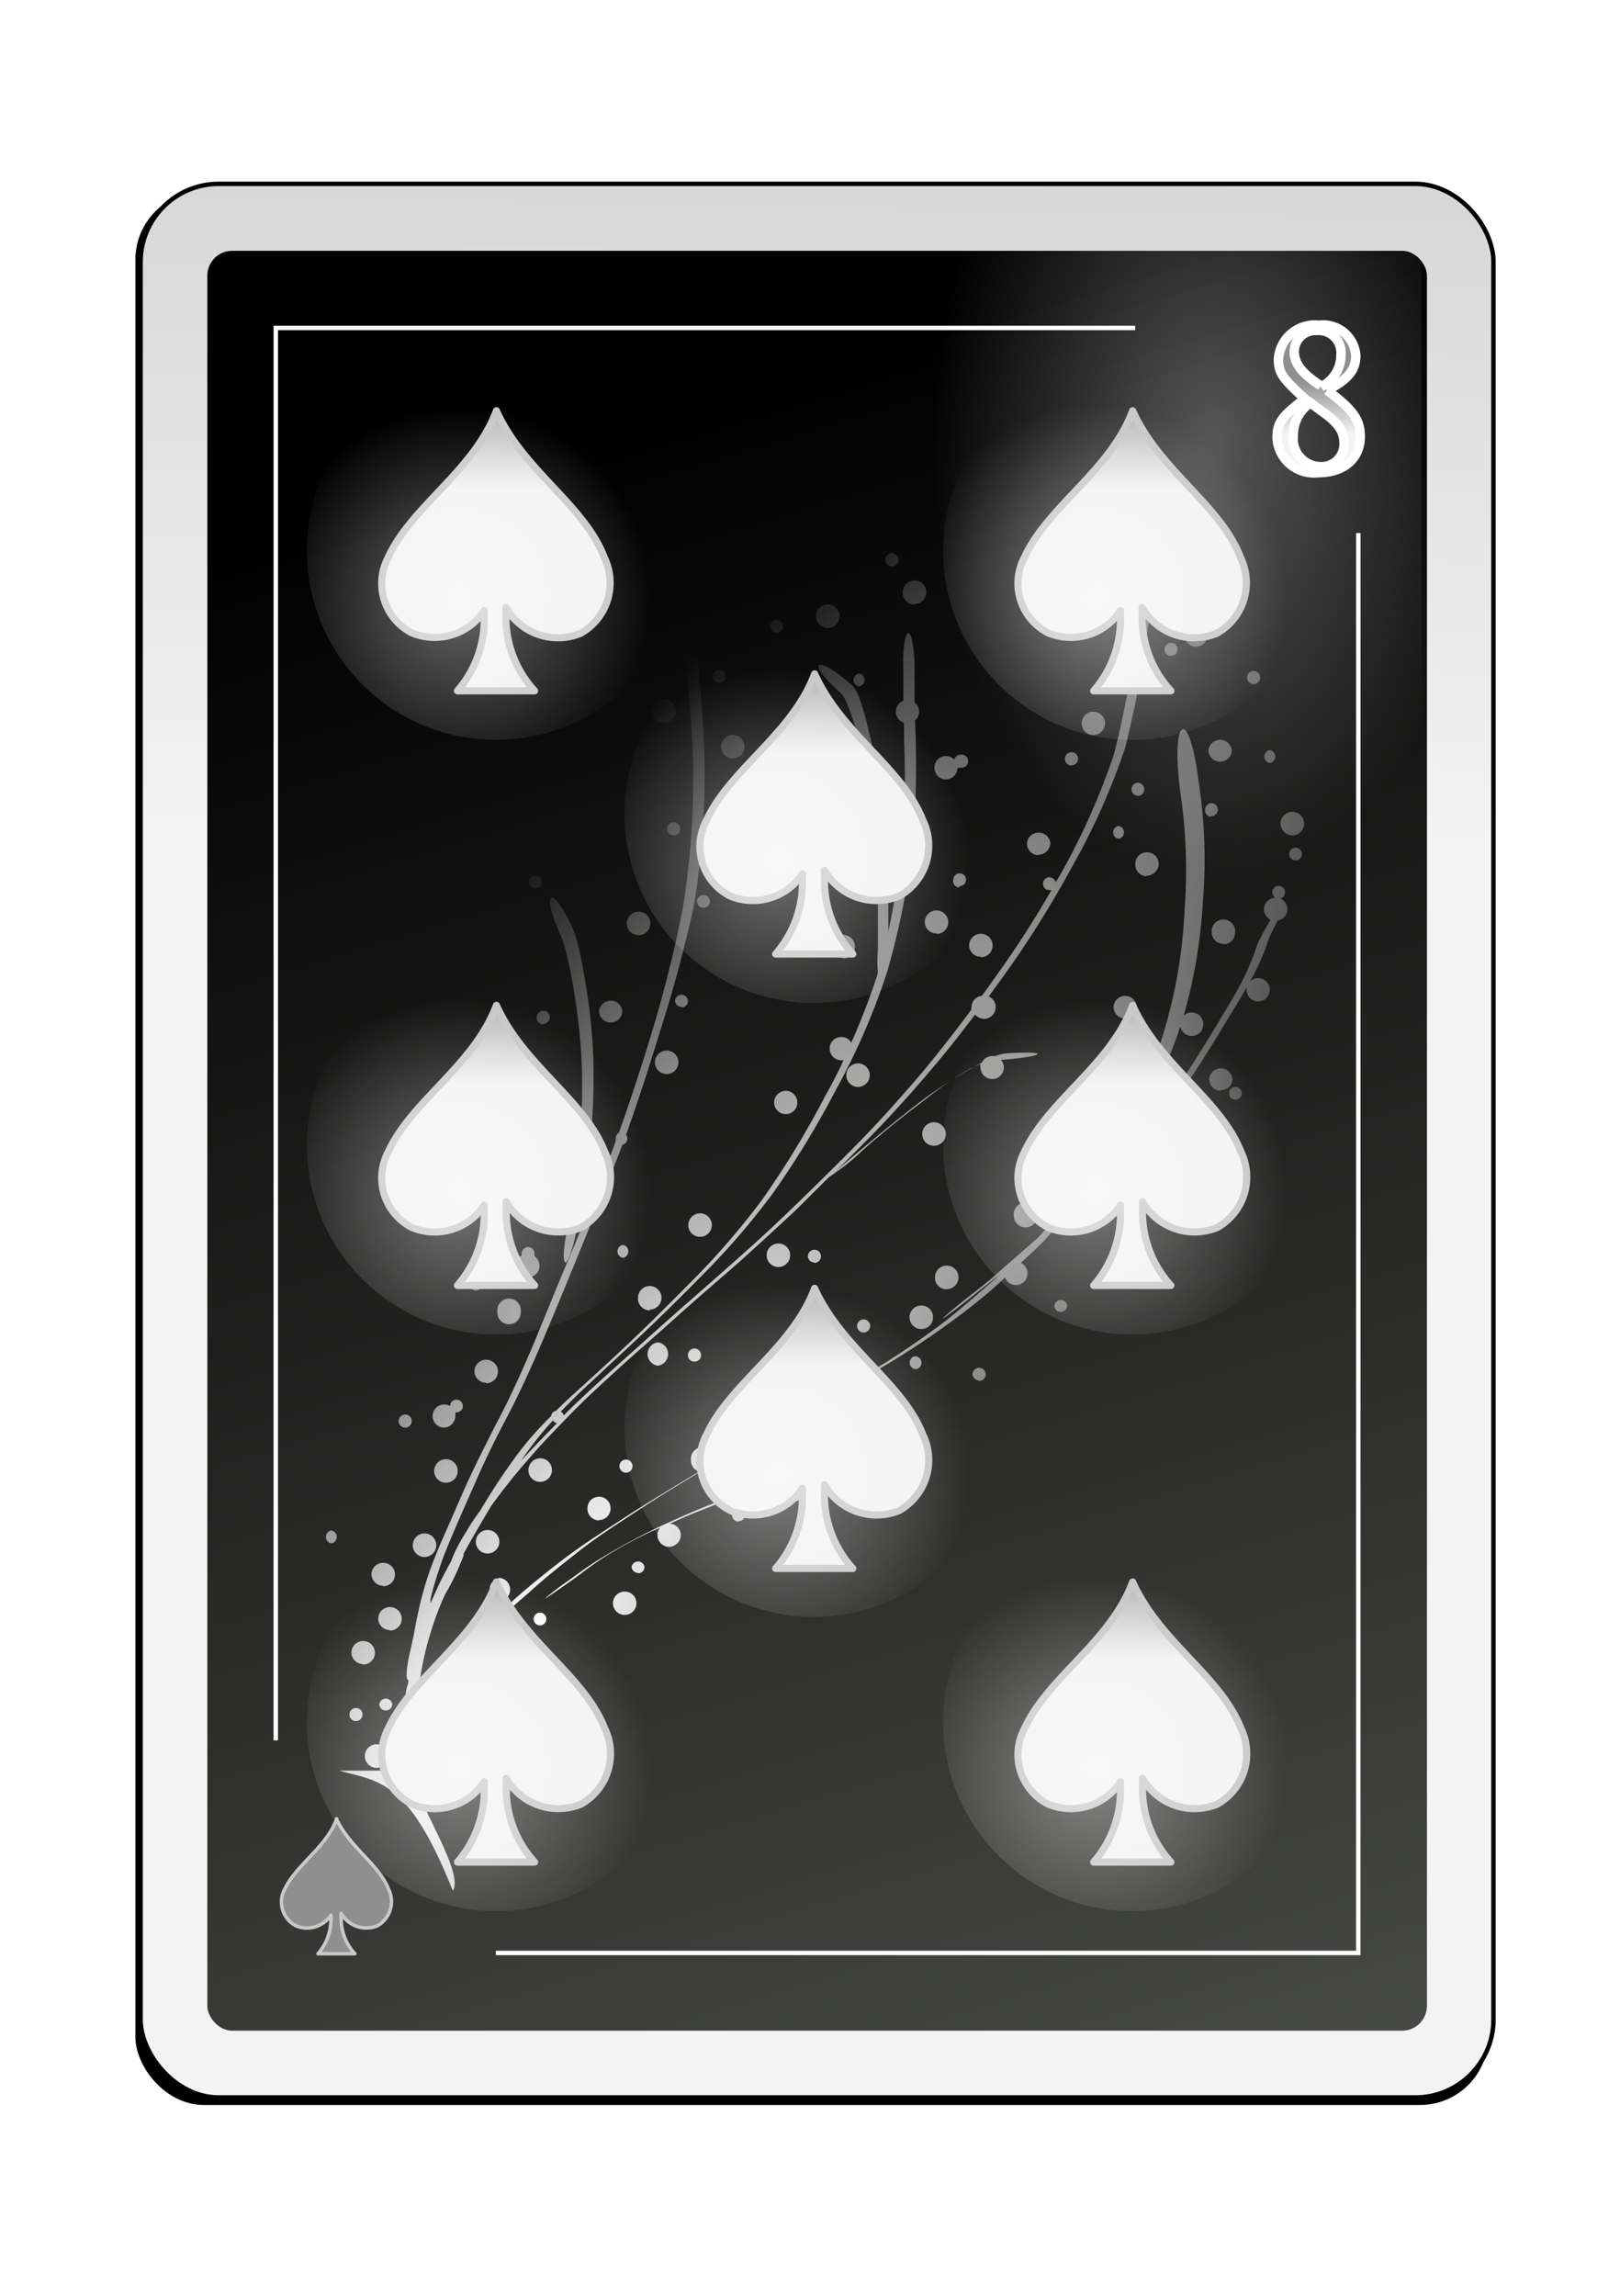 <svg id="svg2" xmlns="http://www.w3.org/2000/svg" xmlns:xlink="http://www.w3.org/1999/xlink" viewBox="0 0 84 119">
  <defs>
    <style>
      .cls-1 {
        filter: url(#filter63625-0);
      }

      .cls-2 {
        stroke: #000;
        fill: url(#linear-gradient);
      }

      .cls-2, .cls-6 {
        stroke-miterlimit: 10;
        stroke-width: 0.23px;
      }

      .cls-3 {
        fill: url(#linear-gradient-2);
      }

      .cls-4 {
        opacity: 0.31;
        fill: url(#radial-gradient);
      }

      .cls-11, .cls-13, .cls-15, .cls-17, .cls-19, .cls-21, .cls-23, .cls-25, .cls-4, .cls-5 {
        isolation: isolate;
      }

      .cls-5 {
        opacity: 0.32;
        fill: url(#radial-gradient-2);
      }

      .cls-6 {
        fill: none;
      }

      .cls-6, .cls-8 {
        stroke: #fff;
      }

      .cls-10, .cls-12, .cls-14, .cls-16, .cls-18, .cls-20, .cls-22, .cls-24, .cls-7 {
        stroke: #c8c8c8;
        stroke-linejoin: round;
      }

      .cls-7 {
        stroke-width: 0.18px;
        fill: url(#linear-gradient-3);
      }

      .cls-8 {
        stroke-width: 0.49px;
        fill: url(#linear-gradient-4);
      }

      .cls-9 {
        fill: url(#radial-gradient-3);
      }

      .cls-10, .cls-12, .cls-14, .cls-16, .cls-18, .cls-20, .cls-22, .cls-24 {
        stroke-width: 0.37px;
      }

      .cls-10 {
        fill: url(#linear-gradient-5);
      }

      .cls-11, .cls-13, .cls-15, .cls-17, .cls-19, .cls-21, .cls-23, .cls-25 {
        opacity: 0.4;
      }

      .cls-11 {
        fill: url(#radial-gradient-4);
      }

      .cls-12 {
        fill: url(#linear-gradient-6);
      }

      .cls-13 {
        fill: url(#radial-gradient-5);
      }

      .cls-14 {
        fill: url(#linear-gradient-7);
      }

      .cls-15 {
        fill: url(#radial-gradient-6);
      }

      .cls-16 {
        fill: url(#linear-gradient-8);
      }

      .cls-17 {
        fill: url(#radial-gradient-7);
      }

      .cls-18 {
        fill: url(#linear-gradient-9);
      }

      .cls-19 {
        fill: url(#radial-gradient-8);
      }

      .cls-20 {
        fill: url(#linear-gradient-10);
      }

      .cls-21 {
        fill: url(#radial-gradient-9);
      }

      .cls-22 {
        fill: url(#linear-gradient-11);
      }

      .cls-23 {
        fill: url(#radial-gradient-10);
      }

      .cls-24 {
        fill: url(#linear-gradient-12);
      }

      .cls-25 {
        fill: url(#radial-gradient-11);
      }
    </style>
    <filter id="filter63625-0" name="filter63625-0">
      <feGaussianBlur result="feGaussianBlur63627-4" stdDeviation="3.76"/>
    </filter>
    <linearGradient id="linear-gradient" x1="-1255.44" y1="-2177.62" x2="-1245.96" y2="-1663.11" gradientTransform="matrix(0.23, 0, 0, -0.23, 326.79, -457.72)" gradientUnits="userSpaceOnUse">
      <stop offset="0" stop-color="#f3f3f3"/>
      <stop offset="1" stop-color="#8f8f8f"/>
    </linearGradient>
    <linearGradient id="linear-gradient-2" x1="-1708.42" y1="-1952.25" x2="-1576.14" y2="-2389.96" gradientTransform="matrix(0.24, 0, 0, -0.24, 436.97, -444.96)" gradientUnits="userSpaceOnUse">
      <stop offset="0"/>
      <stop offset="1" stop-color="#555753"/>
    </linearGradient>
    <radialGradient id="radial-gradient" cx="1071.63" cy="6287.14" r="58.68" gradientTransform="matrix(-0.23, 0, 0, 0.21, 258.56, -1200.58)" gradientUnits="userSpaceOnUse">
      <stop offset="0" stop-color="#fff"/>
      <stop offset="1" stop-color="#fff" stop-opacity="0"/>
    </radialGradient>
    <radialGradient id="radial-gradient-2" cx="-1289.23" cy="-1175.44" r="63.15" gradientTransform="matrix(0.23, 0, 0, -0.36, 359.36, -400.3)" xlink:href="#radial-gradient"/>
    <linearGradient id="linear-gradient-3" x1="-5502.71" y1="-12381.41" x2="-5502.71" y2="-12326.89" gradientTransform="matrix(0.06, 0, 0, -0.06, 355.32, -623.71)" xlink:href="#linear-gradient"/>
    <linearGradient id="linear-gradient-4" x1="-227.66" y1="894.68" x2="-227.66" y2="897.44" gradientTransform="matrix(1, 0, 0, -1, 296.03, 917.13)" xlink:href="#linear-gradient"/>
    <radialGradient id="radial-gradient-3" cx="148.82" cy="1357.65" r="25.37" gradientTransform="matrix(0.83, 0.56, 2.15, -3.16, -3016.31, 4293.85)" xlink:href="#radial-gradient"/>
    <linearGradient id="linear-gradient-5" x1="-2899.08" y1="-5411.91" x2="-2899.08" y2="-5357.36" gradientTransform="matrix(0.13, 0, 0, -0.12, 412.15, -610.43)" xlink:href="#linear-gradient"/>
    <radialGradient id="radial-gradient-4" cx="-625.5" cy="-786.69" r="26.74" gradientTransform="matrix(0.37, 0, 0, -0.37, 271.78, -246.53)" xlink:href="#radial-gradient"/>
    <linearGradient id="linear-gradient-6" x1="-2899.08" y1="-5411.91" x2="-2899.08" y2="-5357.36" gradientTransform="matrix(0.13, 0, 0, -0.12, 428.64, -624.07)" xlink:href="#linear-gradient"/>
    <radialGradient id="radial-gradient-5" cx="-625.5" cy="-786.69" r="26.74" gradientTransform="matrix(0.37, 0, 0, -0.37, 288.27, -260.17)" xlink:href="#radial-gradient"/>
    <linearGradient id="linear-gradient-7" x1="-2899.08" y1="-5411.91" x2="-2899.08" y2="-5357.36" gradientTransform="matrix(0.13, 0, 0, -0.12, 395.65, -563.36)" xlink:href="#linear-gradient"/>
    <radialGradient id="radial-gradient-6" cx="-625.5" cy="-786.69" r="26.74" gradientTransform="matrix(0.37, 0, 0, -0.37, 255.28, -199.46)" xlink:href="#radial-gradient"/>
    <linearGradient id="linear-gradient-8" x1="-2899.08" y1="-5411.91" x2="-2899.08" y2="-5357.36" gradientTransform="matrix(0.13, 0, 0, -0.12, 428.64, -563.36)" xlink:href="#linear-gradient"/>
    <radialGradient id="radial-gradient-7" cx="-625.5" cy="-786.69" r="26.74" gradientTransform="matrix(0.37, 0, 0, -0.37, 288.27, -199.46)" xlink:href="#radial-gradient"/>
    <linearGradient id="linear-gradient-9" x1="-2899.08" y1="-5411.91" x2="-2899.08" y2="-5357.36" gradientTransform="matrix(0.13, 0, 0, -0.12, 428.64, -593.25)" xlink:href="#linear-gradient"/>
    <radialGradient id="radial-gradient-8" cx="-625.5" cy="-786.69" r="26.74" gradientTransform="matrix(0.37, 0, 0, -0.37, 288.27, -229.35)" xlink:href="#radial-gradient"/>
    <linearGradient id="linear-gradient-10" x1="-2899.08" y1="-5411.91" x2="-2899.08" y2="-5357.36" gradientTransform="matrix(0.13, 0, 0, -0.12, 412.15, -578.58)" xlink:href="#linear-gradient"/>
    <radialGradient id="radial-gradient-9" cx="-625.5" cy="-786.69" r="26.74" gradientTransform="matrix(0.37, 0, 0, -0.37, 271.78, -214.68)" xlink:href="#radial-gradient"/>
    <linearGradient id="linear-gradient-11" x1="-2899.08" y1="-5411.91" x2="-2899.08" y2="-5357.36" gradientTransform="matrix(0.13, 0, 0, -0.12, 395.65, -593.25)" xlink:href="#linear-gradient"/>
    <radialGradient id="radial-gradient-10" cx="-625.5" cy="-786.69" r="26.74" gradientTransform="matrix(0.37, 0, 0, -0.37, 255.28, -229.35)" xlink:href="#radial-gradient"/>
    <linearGradient id="linear-gradient-12" x1="-2899.08" y1="-5411.91" x2="-2899.08" y2="-5357.36" gradientTransform="matrix(0.13, 0, 0, -0.12, 395.65, -624.07)" xlink:href="#linear-gradient"/>
    <radialGradient id="radial-gradient-11" cx="-625.5" cy="-786.69" r="26.74" gradientTransform="matrix(0.37, 0, 0, -0.37, 255.28, -260.17)" xlink:href="#radial-gradient"/>
  </defs>
  <title>Eight of Spades</title>
  <g id="_8_spade" data-name="8_spade">
    <g id="use70789">
      <g id="g65584">
        <g class="cls-1">
          <rect x="7.02" y="9.92" width="70.15" height="99.19" rx="3.54" ry="3.54"/>
        </g>
        <rect id="rect65588" class="cls-2" x="7.29" y="9.53" width="70.15" height="99.19" rx="4.05" ry="4.05"/>
        <rect id="rect3662" class="cls-3" x="10.75" y="13" width="63.24" height="92.26" rx="1.29" ry="1.29"/>
        <rect id="rect65592" class="cls-4" x="10.99" y="81.02" width="26.55" height="24.28"/>
        <path id="rect65594" class="cls-5" d="M46.2,13H72.7a1,1,0,0,1,1,1v43.2a1,1,0,0,1-1,1H46.2a1,1,0,0,1-1-1V14A1,1,0,0,1,46.2,13Z"/>
        <path id="path65596" class="cls-6" d="M25.71,101.23H70.43V27.63M58.86,17H14.3V90.21"/>
      </g>
    </g>
    <g id="use74198">
      <path id="path74108" class="cls-7" d="M17.46,94.28c-.55,1.49-2.1,2.37-2.7,3.65a1.39,1.39,0,0,0,.6,1.9,1.49,1.49,0,0,0,1.8-.56,1.27,1.27,0,0,1,0,.2,2.71,2.71,0,0,1-.67,1.8h1.91a2.66,2.66,0,0,1-.71-1.84,2,2,0,0,1,0-.25,1.51,1.51,0,0,0,1.86.65,1.44,1.44,0,0,0,.6-1.9c-.51-1.3-2-2.15-2.71-3.65Z"/>
    </g>
    <g id="use3963">
      <path id="text3948" class="cls-8" d="M68.81,20.24c1.1-.59,1.49-1.06,1.49-1.81a1.7,1.7,0,0,0-1.91-1.57,1.89,1.89,0,0,0-2.1,1.75c0,.72.21,1,1.37,2.06-1.2.91-1.44,1.25-1.44,2a1.91,1.91,0,0,0,2.13,1.83c1.33,0,2.18-.73,2.18-1.88,0-.85-.37-1.39-1.72-2.39m-.2,1.14c.81.58,1.08,1,1.08,1.6a1.17,1.17,0,0,1-1.22,1.22,1.44,1.44,0,0,1-1.41-1.61,2,2,0,0,1,.89-1.7l.66.49M68.49,20c-1-.65-1.38-1.16-1.38-1.78a1.1,1.1,0,0,1,1.19-1.09,1.15,1.15,0,0,1,1.23,1.25A1.81,1.81,0,0,1,68.59,20l-.1.07"/>
    </g>
    <path id="path4120" class="cls-9" d="M23.49,98c.53-.91-1.57-4.1-1.84-5.31a2.68,2.68,0,0,1,0-.3,4.57,4.57,0,0,1-.05-.52,5.54,5.54,0,0,1,.13-.91.34.34,0,0,0,.31-.33.33.33,0,0,0-.15-.28c.07-.22.15-.45.22-.68a9.11,9.11,0,0,1,.6-1.44,17.75,17.75,0,0,1,1.09-1.76c.12-.18.24-.36.37-.53h.11a.6.6,0,0,0,.61-.6.71.71,0,0,0-.06-.25l.45-.53a25.9,25.9,0,0,1,2.14-2c.8-.74,1.66-1.42,2.53-2.1,1-.8,2.12-1.5,3.21-2.22s2.08-1.31,3.13-1.94h.15a.6.6,0,0,0,.6-.6.61.61,0,1,0-1.21,0,.59.59,0,0,0,.44.58l-.3.17c-1.28.77-2.56,1.54-3.81,2.36-1.09.71-2.19,1.42-3.22,2.22-.87.68-1.73,1.37-2.53,2.11-.63.56-1.25,1.12-1.83,1.72a.62.62,0,0,0-.3-.09.61.61,0,0,0-.61.61.56.56,0,0,0,.12.36,15.06,15.06,0,0,0-1,1.36,19.84,19.84,0,0,0-1.09,1.76l-.14.3c0-.61.11-1.21.18-1.82a15.47,15.47,0,0,1,.53-2.52,15.27,15.27,0,0,1,.82-2.2A11.32,11.32,0,0,0,23.89,81c.06-.12.1-.25.15-.37l0-.1c.43-.78.88-1.55,1.34-2.32,0,0,.06-.1.08-.14.17-.24.35-.47.52-.7.49-.64,1-1.26,1.54-1.87.67-.78,1.4-1.52,2.12-2.26s1.68-1.62,2.54-2.4,1.87-1.65,2.8-2.49,2-1.76,3-2.63,2.21-2,3.29-3L43,61a11.41,11.41,0,0,0,1.68-1.33c1.11-1,2.23-1.87,3.39-2.75a16.52,16.52,0,0,1,2.27-1.55l.5-.22a.53.53,0,0,0,0,.18.61.61,0,0,0,.61.6.6.6,0,0,0,.6-.6.59.59,0,0,0-.15-.39c2.24-.17,2.7-.49.28-.34a2.16,2.16,0,0,0-.57.14l-.16,0a.6.6,0,0,0-.54.34,22.28,22.28,0,0,0-3.41,2.2c-1.15.88-2.26,1.81-3.37,2.75-.45.38-.76.66-.93.82.58-.57,1.15-1.14,1.72-1.72,1.25-1.26,2.43-2.58,3.57-3.93.72-.85,1.4-1.73,2.07-2.61a.62.62,0,0,0,.47.22.61.61,0,0,0,.6-.61.6.6,0,0,0-.36-.55l.89-1.23A53.23,53.23,0,0,0,55.55,45a35.49,35.49,0,0,0,2.79-6.23,54.45,54.45,0,0,0,1.12-5.8c.38-2.33-.21-2-.58.34a51.89,51.89,0,0,1-1.12,5.79A35.92,35.92,0,0,1,55,45.3c-.09.15-.18.29-.26.44a.35.35,0,0,0-.33-.27.34.34,0,0,0-.33.34.33.33,0,0,0,.33.33.2.2,0,0,0,.11,0,52.11,52.11,0,0,1-3,4.63c-.2.29-.4.57-.61.85a.6.6,0,0,0-.54.59.49.49,0,0,0,0,.12c-.81,1.09-1.65,2.17-2.52,3.22-1.15,1.35-2.33,2.67-3.58,3.93S41.9,61.84,40.69,63s-2.17,2-3.3,3-2,1.75-3,2.64L31.6,71.14c-.8.73-1.61,1.46-2.37,2.23a.31.31,0,0,0-.15-.2c.29-.31.6-.61.9-.91,1-.94,2-1.86,3-2.8,1.19-1.11,2.34-2.25,3.48-3.41a38,38,0,0,0,3.61-4.19,46.6,46.6,0,0,0,3.29-5.4,34.93,34.93,0,0,0,2.65-6.12,41.42,41.42,0,0,0,1.37-7,57.54,57.54,0,0,0,.07-6,.59.59,0,0,0,.21-.45.61.61,0,0,0-.24-.48c0-.25,0-.5,0-.74,0-.42,0-.84,0-1.25-.09-2.35-.66-2-.58.33,0,.42,0,.83,0,1.25,0,.11,0,.22,0,.32a.61.61,0,0,0-.39.57.6.6,0,0,0,.42.57c0,1,.06,2.07.05,3.11a.59.59,0,0,0-.23,0,.6.6,0,0,0-.61.6.62.62,0,0,0,.61.61.46.46,0,0,0,.21,0c0,.67,0,1.34-.1,2-.18,1.51-.42,3-.74,4.51,0-.71,0-1.42,0-2.13a49.82,49.82,0,0,0-.38-5,27.62,27.62,0,0,0-.67-3.4A12.17,12.17,0,0,0,44.49,36a2,2,0,0,0-.27-.44c-1.9-1.71-2.54-1.32-.62.37a1.57,1.57,0,0,1,.27.43A12,12,0,0,1,44.44,38a26.11,26.11,0,0,1,.69,3.39,47.29,47.29,0,0,1,.39,5c0,.94,0,1.88,0,2.82a6.86,6.86,0,0,0,0,1.21,2.17,2.17,0,0,1-.07.24c-.38,1.15-.82,2.28-1.31,3.39a.58.58,0,0,0-.52-.3.6.6,0,0,0-.6.6.61.61,0,0,0,.6.61l.12,0c-.29.62-.6,1.23-.94,1.83a47.28,47.28,0,0,1-3.29,5.41,40.14,40.14,0,0,1-3.62,4.19c-1.15,1.16-2.3,2.31-3.48,3.42-1,.94-2,1.85-3.05,2.8l-.52.51a.34.34,0,0,0-.27.29,16.78,16.78,0,0,0-1.76,2,34.35,34.35,0,0,0-1.91,2.89c-.22.3-.43.6-.62.92s-.41.65-.58,1a5.64,5.64,0,0,0-.31.71v0c-.17.3-.33.61-.49.92s-.39.84-.58,1.26a1.55,1.55,0,0,0,0-.21c.13-.59.32-1.16.51-1.74s.52-1.35.8-2c.35-.82.71-1.62,1.07-2.44.48-1.09,1-2.16,1.57-3.23.69-1.31,1.29-2.65,1.87-4,.7-1.65,1.38-3.31,2.07-5s1.41-3.42,2.06-5.15a.34.34,0,0,0,.26-.33.32.32,0,0,0-.07-.19c.66-1.82,1.24-3.66,1.81-5.51A66.84,66.84,0,0,0,36,46.83a41.74,41.74,0,0,0,.52-7.74c-.08-2.64-.39-5.26-.71-7.87-.2-1.57-.43-3.14-.68-4.71a5.34,5.34,0,0,0-.35-1.39.58.58,0,0,0,.19,0,.61.61,0,1,0,0-1.21.61.61,0,0,0-.44,1,3.86,3.86,0,0,0,0,1.88c.11.7.22,1.39.32,2.09a.32.32,0,0,0-.23-.09.34.34,0,1,0,.3.49c.1.74.21,1.48.3,2.22,0,.19,0,.38.07.57a.53.53,0,0,0-.28-.07.61.61,0,0,0,0,1.21.57.57,0,0,0,.39-.15c.25,2.09.47,4.2.53,6.31a41.75,41.75,0,0,1-.53,7.74,67,67,0,0,1-1.64,6.53c-.52,1.7-1.07,3.4-1.67,5.07a.34.34,0,0,0-.16.29.51.51,0,0,0,0,.13l-.12.34c-.68,1.8-1.39,3.59-2.14,5.35s-1.37,3.32-2.07,5c-.58,1.36-1.19,2.71-1.88,4-.54,1.07-1.09,2.14-1.58,3.23-.36.81-.71,1.63-1.07,2.44s-.57,1.33-.81,2a18.09,18.09,0,0,0-.5,1.74c-.11.5-.22,1-.3,1.5-.05.21-.09.43-.14.65-.26,1.06-.28,1.6-.18,1.68s-.05.36-.07.54a17,17,0,0,0-.21,2.14v1a6.21,6.21,0,0,0-.2.74l-.06.3h-3c2,.57,3.56.41,5.86,6.18Zm.59-4.68a.33.33,0,0,0,0-.66.33.33,0,0,0,0,.66Zm-4.63-1.69a.61.61,0,1,0,0-1.21.61.61,0,0,0,0,1.21Zm3.26-.72a.61.61,0,0,0,.61-.61.61.61,0,0,0-1.21,0A.61.61,0,0,0,22.71,90.91Zm-4.26-1.7a.34.34,0,1,0-.33-.33A.33.33,0,0,0,18.45,89.21ZM20,88.66a.33.33,0,0,0,.34-.33.34.34,0,0,0-.67,0A.33.33,0,0,0,20,88.66Zm5.72-.72a.61.61,0,0,0,0-1.21.61.61,0,0,0,0,1.21Zm1.42-1a.33.33,0,0,0,.33-.33.33.33,0,0,0-.33-.33.32.32,0,0,0-.33.33A.33.33,0,0,0,27.1,86.91Zm-8.32-.66a.61.61,0,1,0-.6-.6A.6.6,0,0,0,18.78,86.25Zm1.4-1.76a.61.61,0,1,0-.61-.61A.6.6,0,0,0,20.18,84.49ZM28,84.25a.33.33,0,1,0-.33-.33A.33.33,0,0,0,28,84.25Zm4.38-.54A.61.61,0,0,0,33,83.1a.6.6,0,0,0-.61-.6.61.61,0,0,0-.61.6A.62.62,0,0,0,32.39,83.71ZM25.92,83a.61.61,0,0,0,0-1.21.61.61,0,0,0,0,1.21Zm2.37-.15s.71-.46,1.83-1.28a16.25,16.25,0,0,1,1.44-1,21.66,21.66,0,0,1,2.2-1.18l.47-.2a.56.56,0,0,0-.14.38.61.61,0,0,0,.6.61.62.62,0,0,0,.61-.61.59.59,0,0,0-.57-.59c.52-.24,1.05-.47,1.59-.68l1.82-.72.78-.29c2.39-.91,3-1.27.62-.36l-.78.3c-.61.23-1.21.48-1.82.72-.87.33-1.72.72-2.57,1.1A34.24,34.24,0,0,0,31,80.87c-.5.31-1,.68-1.44,1A14.59,14.59,0,0,0,28.29,82.83Zm-8.42-.63a.61.61,0,0,0,.61-.61.6.6,0,0,0-.61-.6.6.6,0,0,0-.61.6A.62.62,0,0,0,19.87,82.2Zm13.22-.67a.33.33,0,0,0,.33-.33.34.34,0,0,0-.67,0A.34.34,0,0,0,33.09,81.53Zm-11-.85a.61.61,0,0,0,0-1.21.61.61,0,1,0,0,1.21Zm3.27-.18a.61.61,0,0,0,0-1.21.61.61,0,1,0,0,1.21ZM17.18,80a.34.34,0,0,0,0-.67.34.34,0,0,0,0,.67Zm21.11-1.15a.34.34,0,1,0-.33-.34A.34.34,0,0,0,38.29,78.87Zm-7.23-.06a.6.6,0,0,0,.6-.61.6.6,0,0,0-.6-.6.6.6,0,0,0-.6.6A.61.61,0,0,0,31.06,78.81Zm10.68-.55a.33.33,0,0,0,.33-.33.33.33,0,0,0-.33-.33h0a.6.6,0,0,0-.42-1,.61.61,0,1,0,0,1.21l.17,0a.34.34,0,0,0-.05.17.33.33,0,0,0,.33.33Zm2.09-1.39a.61.61,0,1,0-.61-.61A.6.6,0,0,0,43.83,76.87Zm-20.63,0a.61.61,0,0,0,0-1.21.61.61,0,1,0,0,1.21ZM28,76.81a.61.61,0,1,0-.6-.6A.6.6,0,0,0,28,76.81Zm17.4-.06a.33.33,0,1,0-.34-.33A.33.33,0,0,0,45.37,76.75Zm-13-.42a.34.34,0,1,0,0-.67.34.34,0,0,0,0,.67Zm-5.53-.4c.2-.29.39-.57.6-.85a16.79,16.79,0,0,1,1.2-1.45.34.34,0,0,0,.21.14c-.65.67-1.3,1.33-1.91,2A1.47,1.47,0,0,1,26.83,75.93ZM38.33,75l2-1.1,1.49-.82.17,0a.6.6,0,0,0,.58-.45c.7-.39,1.39-.79,2.08-1.19l-2.07,1.17a.57.57,0,0,0,0-.13.6.6,0,0,0-.6-.61.61.61,0,0,0-.2,1.18l-.47.26c-1,.55-2,1.11-3,1.67Zm7.76-.09a.33.33,0,0,0,.34-.33.34.34,0,0,0-.67,0A.33.33,0,0,0,46.09,74.93ZM23,74a.61.61,0,0,0,.61-.61.57.57,0,0,0,0-.18h.06a.33.33,0,0,0,.33-.33.33.33,0,1,0-.66,0,.65.65,0,0,0-.31-.08.6.6,0,0,0-.6.6A.61.61,0,0,0,23,74ZM21,74a.34.34,0,1,0-.33-.34A.34.34,0,0,0,21,74Zm4.21-2.3a.61.61,0,1,0-.61-.6A.6.6,0,0,0,25.2,71.67Zm25.55-.12a.34.34,0,1,0-.33-.33A.34.34,0,0,0,50.75,71.55Zm-5.9-.21.91-.52a44,44,0,0,0,4.34-2.93c.71-.55,1.39-1.11,2-1.7a.61.61,0,0,0,.57.39.6.6,0,0,0,.6-.6.61.61,0,0,0-.35-.55c.48-.45,1-.9,1.41-1.37s.66-.69,1-1.05l0,0c1-.88,1.94-1.74,2.89-2.65l.05-.05a.6.6,0,0,0,.6.52.6.6,0,0,0,.07-1.2,12.64,12.64,0,0,0,1.5-1.85c.58-.84,1.14-1.69,1.69-2.54s1.08-1.71,1.6-2.58c.31-.5.61-1,.9-1.51a.49.49,0,0,0,0,.12.6.6,0,0,0,.6.61.61.61,0,0,0,.6-.61.6.6,0,0,0-.6-.6.57.57,0,0,0-.42.17l.24-.45a12.1,12.1,0,0,0,.62-1.43,5.37,5.37,0,0,1,.21-.56c.14-.27.26-.51.35-.71a.59.59,0,0,0,.51-.59.6.6,0,0,0-.37-.56.32.32,0,0,0,.25-.32.33.33,0,0,0-.33-.33.33.33,0,0,0-.33.33.35.35,0,0,0,.14.28.61.61,0,0,0-.57.6.59.59,0,0,0,.34.54c-.18.3-.38.66-.61,1.12a5.37,5.37,0,0,0-.21.56,14,14,0,0,1-.61,1.43c-.4.77-.86,1.52-1.31,2.27s-1.06,1.72-1.6,2.57-1.11,1.7-1.68,2.54a12.49,12.49,0,0,1-1.24,1.56.61.61,0,0,0-.3.33l-.68.69c-.54.52-1.09,1-1.65,1.53.78-1,1.5-1.95,2.19-3a24.71,24.71,0,0,0,2.92-5.75c0-.1.07-.21.1-.31a.62.62,0,0,0,.59.49.6.6,0,0,0,.6-.61.6.6,0,0,0-.6-.61.62.62,0,0,0-.41.16,27.39,27.39,0,0,0,1-6,26.89,26.89,0,0,0-.24-6.21c-.49-3.86-1.44-3.31-.95.54a27.56,27.56,0,0,1,.23,6.22A25.83,25.83,0,0,1,60.19,54a25,25,0,0,1-2.92,5.76,37.16,37.16,0,0,1-3.43,4.38l-2.16,1.89c-.52.46-1.08.89-1.63,1.32-1.9,1.53-1.3,1.18.6-.34.5-.4,1-.78,1.48-1.2v0c-1,.9-2,1.77-3,2.58a42.54,42.54,0,0,1-4.27,2.88Zm-3.35-.15a.34.34,0,1,0-.33-.34A.34.34,0,0,0,41.5,71.19Zm6-.25a.34.34,0,0,0,.27-.33.34.34,0,0,0-.33-.34.34.34,0,0,0,0,.67Zm-13.4-.18a.61.61,0,0,0,0-1.21.61.61,0,0,0,0,1.21ZM36,70.58a.34.34,0,1,0-.33-.33A.33.33,0,0,0,36,70.58Zm8.78-1.51a.34.34,0,1,0-.34-.34A.34.34,0,0,0,44.77,69.07Zm3-.18a.6.6,0,0,0,.6-.61.61.61,0,1,0-.6.61ZM26.4,68.64A.6.6,0,0,0,27,68a.61.61,0,1,0-1.21,0A.6.6,0,0,0,26.4,68.64ZM55,68a.34.34,0,0,0,.34-.33.34.34,0,0,0-.67,0A.33.33,0,0,0,55,68Zm-21.32-.12a.61.61,0,1,0-.6-.61A.61.61,0,0,0,33.72,67.92Zm-9-1a.34.34,0,1,0-.33-.33A.33.33,0,0,0,24.68,66.89Zm24.41-.06a.61.61,0,1,0-.61-.61A.6.6,0,0,0,49.09,66.83Zm-21.72-.61a.59.59,0,0,0,.6-.6.6.6,0,0,0-.26-.5.3.3,0,0,0,0-.13.33.33,0,0,0-.33-.34.34.34,0,0,0-.33.34.36.36,0,0,0,0,.1.6.6,0,0,0,.28,1.13Zm13.07-.54a.61.61,0,0,0,0-1.21.61.61,0,1,0,0,1.21ZM29.3,65.46c.14,0,.41-.7.65-1.94s.46-2.54.61-3.82a36,36,0,0,0,.21-4.76,30,30,0,0,0-.34-3.55c-.13-.79-.25-1.58-.45-2.36a7.2,7.2,0,0,0-.28-.9c-1.05-2.33-1.71-2-.62.36a7.06,7.06,0,0,1,.28.89,24,24,0,0,1,.46,2.36,30.26,30.26,0,0,1,.35,3.55A36,36,0,0,1,30,60c-.14,1.28-.37,2.55-.61,3.82-.21,1.1-.19,1.61-.06,1.6Zm12.92,0a.34.34,0,1,0-.33-.33A.33.33,0,0,0,42.22,65.44ZM32.3,65.2a.34.34,0,0,0,0-.67.34.34,0,0,0,0,.67Zm4-1.09a.61.61,0,1,0-.61-.61A.6.6,0,0,0,36.27,64.11Zm16.87-.49a.6.6,0,0,0,.61-.6.61.61,0,1,0-1.21,0A.6.6,0,0,0,53.14,63.62ZM60,62.23a.34.34,0,0,0,0-.67.34.34,0,1,0,0,.67ZM48.42,59.39a.61.61,0,1,0-.6-.6A.6.6,0,0,0,48.42,59.39Zm6.44-1a.34.34,0,1,0-.33-.33A.34.34,0,0,0,54.86,58.42ZM25.44,58a.61.61,0,0,0,0-1.21.61.61,0,0,0,0,1.21Zm15.3-.25a.59.59,0,0,0,.6-.6.6.6,0,0,0-.6-.61.61.61,0,0,0-.6.61A.6.6,0,0,0,40.74,57.75ZM64.06,57a.33.33,0,1,0-.33-.33A.33.33,0,0,0,64.06,57Zm-.76-.49a.6.6,0,0,0,.61-.6.61.61,0,0,0-1.21,0A.6.6,0,0,0,63.3,56.54Zm-18.81-.17a.61.61,0,0,0,0-1.22.61.61,0,0,0,0,1.22Zm-10-.67a.61.61,0,1,0,0-1.21.61.61,0,0,0,0,1.21Zm-6.32-2.6a.34.34,0,1,0-.34-.34A.34.34,0,0,0,28.19,53.1ZM31.66,53a.6.6,0,0,0,.61-.6.61.61,0,0,0-1.21,0A.6.6,0,0,0,31.66,53Zm26.68-.17a.62.62,0,0,0,.61-.61.61.61,0,0,0-.61-.6.6.6,0,0,0-.6.6A.61.61,0,0,0,58.34,52.8Zm-23-.61a.33.33,0,0,0,.33-.33.33.33,0,0,0-.33-.33.34.34,0,0,0-.34.33A.34.34,0,0,0,35.39,52.19Zm8.38-2.54a.61.61,0,1,0-.61-.61A.6.6,0,0,0,43.77,49.65Zm7.13-.06a.61.61,0,1,0-.6-.6A.6.6,0,0,0,50.9,49.59Zm12.59-.67a.6.6,0,0,0,.6-.6.61.61,0,1,0-1.21,0A.6.6,0,0,0,63.49,48.92Zm-30.25-.48a.61.61,0,0,0,0-1.21.61.61,0,1,0,0,1.21Zm15.36-.06a.61.61,0,1,0-.6-.6A.6.6,0,0,0,48.6,48.38ZM36.48,47.05a.33.33,0,0,0,.33-.33.33.33,0,0,0-.33-.33.34.34,0,0,0-.34.33A.34.34,0,0,0,36.48,47.05Zm-8.72-1a.33.33,0,1,0,0-.66.33.33,0,1,0,0,.66Zm22-.12a.33.33,0,0,0,.33-.33.32.32,0,0,0-.33-.33.33.33,0,0,0-.33.33A.33.33,0,0,0,49.72,46Zm9.71-.54a.62.62,0,0,0,.61-.61.6.6,0,0,0-.61-.6.59.59,0,0,0-.6.6A.6.6,0,0,0,59.43,45.42Zm-16.06-.24a.34.34,0,0,0,0-.67.34.34,0,0,0,0,.67Zm23.77-.55a.33.33,0,0,0,0-.66.33.33,0,0,0,0,.66Zm-23-.12a.61.61,0,0,0,0-1.21.61.61,0,1,0,0,1.21Zm9.68-.18a.61.61,0,0,0,.6-.61.61.61,0,0,0-1.21,0A.61.61,0,0,0,53.81,44.33ZM58,43.48a.34.34,0,0,0,0-.67.34.34,0,0,0,0,.67Zm9-.18a.61.61,0,1,0-.6-.61A.61.61,0,0,0,67,43.3Zm-32,0a.35.35,0,0,0,.27-.34.34.34,0,1,0-.34.34Zm27.82-1a.33.33,0,0,0,.33-.33.34.34,0,0,0-.33-.34.34.34,0,0,0-.33.34A.32.32,0,0,0,62.79,42.33Zm-24.22-.6a.61.61,0,0,0,.6-.61.61.61,0,0,0-1.21,0A.61.61,0,0,0,38.57,41.73ZM59,41.25a.33.33,0,0,0,.33-.34.34.34,0,0,0-.33-.34.34.34,0,0,0-.33.34A.34.34,0,0,0,59,41.25Zm-9.95-.85a.61.61,0,0,0,.6-.61v0a.26.26,0,0,0,.15,0,.34.34,0,1,0,0-.67.34.34,0,0,0-.32.25.6.6,0,0,0-.43-.18.59.59,0,0,0-.6.6.6.6,0,0,0,.6.61Zm6.5-.73a.34.34,0,1,0-.33-.33A.33.33,0,0,0,55.59,39.67Zm10.29-.12a.34.34,0,0,0,0-.67.34.34,0,0,0,0,.67Zm-2.58-.07a.6.6,0,0,0,.61-.6.61.61,0,0,0-1.21,0A.6.6,0,0,0,63.3,39.48ZM38,39.31a.6.6,0,0,0,.6-.61.6.6,0,0,0-.6-.6.61.61,0,0,0-.61.6A.62.62,0,0,0,38,39.31Zm5.14-.67a.61.61,0,1,0,0-1.21.6.6,0,0,0-.56.4.33.33,0,0,0-.1.23.33.33,0,0,0,.15.28A.58.58,0,0,0,43.16,38.64Zm13.55-.54a.62.62,0,0,0,.61-.61.61.61,0,0,0-.61-.6.6.6,0,0,0-.6.6A.6.6,0,0,0,56.71,38.1Zm-22.34-.65a.61.61,0,1,0,0-1.21.61.61,0,0,0,0,1.21Zm10.19-1.87a.34.34,0,0,0,0-.67.34.34,0,0,0,0,.67ZM65,35.46a.34.34,0,1,0-.34-.34A.34.34,0,0,0,65,35.46ZM37.3,35.39a.33.33,0,1,0,0-.66.33.33,0,0,0,0,.66ZM60.71,34a.34.34,0,1,0-.33-.33A.33.33,0,0,0,60.71,34Zm1.3-.48a.61.61,0,0,0,.61-.61.61.61,0,0,0-1.21,0A.61.61,0,0,0,62,33.52Zm-21.74-.73a.33.33,0,0,0,.33-.33.33.33,0,0,0-.33-.33.34.34,0,0,0-.34.33A.34.34,0,0,0,40.27,32.79ZM43,32.55a.61.61,0,0,0,0-1.21.61.61,0,1,0,0,1.21Zm-5.2-1a.61.61,0,0,0,.61-.6.62.62,0,0,0-.61-.61.61.61,0,0,0-.61.61A.6.6,0,0,0,37.82,31.58Zm17.45-.18a.34.34,0,1,0-.34-.34A.34.34,0,0,0,55.27,31.4Zm-7.84-.06a.61.61,0,1,0-.6-.61A.61.61,0,0,0,47.43,31.34Zm10.44-.61a.33.33,0,0,0,0-.66.33.33,0,0,0,0,.66ZM46.19,29.35a.34.34,0,1,0,0-.67.34.34,0,0,0,0,.67Zm-13-.19a.61.61,0,0,0,0-1.21.61.61,0,1,0,0,1.21ZM56,27.71a.33.33,0,1,0-.33-.33A.34.34,0,0,0,56,27.71Zm2.15-.42a.61.61,0,0,0,0-1.21.61.61,0,1,0,0,1.21ZM32.4,26.38a.34.34,0,1,0-.33-.34A.34.34,0,0,0,32.4,26.38Zm25.77-1.27a.33.33,0,1,0-.33-.33A.33.33,0,0,0,58.17,25.11ZM41.53,24.2a.34.34,0,0,0,.34-.33.34.34,0,0,0-.67,0A.33.33,0,0,0,41.53,24.2ZM33,22.57a.34.34,0,0,0,0-.67.34.34,0,0,0,0,.67Zm1.69-1.21a.34.34,0,0,0,0-.67.34.34,0,0,0,0,.67Z"/>
    <g id="use4528">
      <g id="g74309">
        <path id="path74269" class="cls-10" d="M42.24,34.93c-1.15,3.1-4.37,4.92-5.6,7.58a2.88,2.88,0,0,0,1.23,3.94,3.08,3.08,0,0,0,3.74-1.16c0,.14,0,.27,0,.41a5.65,5.65,0,0,1-1.39,3.75h4a5.63,5.63,0,0,1-1.47-3.83c0-.18,0-.35,0-.51a3.11,3.11,0,0,0,3.87,1.34,3,3,0,0,0,1.23-3.94C46.8,39.81,43.64,38.05,42.24,34.93Z"/>
        <path id="path74305" class="cls-11" d="M52,42.18a9.81,9.81,0,1,1-9.81-9.81A9.82,9.82,0,0,1,52,42.18Z"/>
      </g>
    </g>
    <g id="use4530">
      <g id="g74309-2" data-name="g74309">
        <path id="path74269-2" data-name="path74269" class="cls-12" d="M58.73,21.29c-1.15,3.1-4.37,4.92-5.6,7.58a2.88,2.88,0,0,0,1.23,3.94,3.08,3.08,0,0,0,3.74-1.16c0,.14,0,.27,0,.41a5.65,5.65,0,0,1-1.39,3.75h4A5.63,5.63,0,0,1,59.22,32c0-.18,0-.35,0-.51a3.11,3.11,0,0,0,3.87,1.34,3,3,0,0,0,1.23-3.94C63.29,26.17,60.13,24.41,58.73,21.29Z"/>
        <path id="path74305-2" data-name="path74305" class="cls-13" d="M68.52,28.54a9.81,9.81,0,1,1-9.81-9.81A9.82,9.82,0,0,1,68.52,28.54Z"/>
      </g>
    </g>
    <g id="use4532">
      <g id="g74309-3" data-name="g74309">
        <path id="path74269-3" data-name="path74269" class="cls-14" d="M25.74,82c-1.15,3.1-4.37,4.92-5.6,7.58a2.88,2.88,0,0,0,1.23,3.94,3.08,3.08,0,0,0,3.74-1.16c0,.14,0,.27,0,.41a5.65,5.65,0,0,1-1.39,3.75h4a5.63,5.63,0,0,1-1.47-3.83c0-.18,0-.35,0-.51a3.11,3.11,0,0,0,3.87,1.34,3,3,0,0,0,1.23-3.94C30.3,86.88,27.14,85.12,25.74,82Z"/>
        <path id="path74305-3" data-name="path74305" class="cls-15" d="M35.53,89.25a9.81,9.81,0,1,1-9.81-9.81A9.82,9.82,0,0,1,35.53,89.25Z"/>
      </g>
    </g>
    <g id="use4534">
      <g id="g74309-4" data-name="g74309">
        <path id="path74269-4" data-name="path74269" class="cls-16" d="M58.73,82c-1.15,3.1-4.37,4.92-5.6,7.58a2.88,2.88,0,0,0,1.23,3.94,3.08,3.08,0,0,0,3.74-1.16c0,.14,0,.27,0,.41a5.65,5.65,0,0,1-1.39,3.75h4a5.63,5.63,0,0,1-1.47-3.83c0-.18,0-.35,0-.51a3.11,3.11,0,0,0,3.87,1.34,3,3,0,0,0,1.23-3.94C63.29,86.88,60.13,85.12,58.73,82Z"/>
        <path id="path74305-4" data-name="path74305" class="cls-17" d="M68.52,89.25a9.81,9.81,0,1,1-9.81-9.81A9.82,9.82,0,0,1,68.52,89.25Z"/>
      </g>
    </g>
    <g id="use4540">
      <g id="g74309-5" data-name="g74309">
        <path id="path74269-5" data-name="path74269" class="cls-18" d="M58.73,52.11c-1.15,3.1-4.37,4.92-5.6,7.58a2.88,2.88,0,0,0,1.23,3.94,3.08,3.08,0,0,0,3.74-1.16c0,.14,0,.27,0,.41a5.65,5.65,0,0,1-1.39,3.75h4a5.63,5.63,0,0,1-1.47-3.83c0-.18,0-.35,0-.51a3.11,3.11,0,0,0,3.87,1.34,3,3,0,0,0,1.23-3.94C63.29,57,60.13,55.23,58.73,52.11Z"/>
        <path id="path74305-5" data-name="path74305" class="cls-19" d="M68.52,59.36a9.81,9.81,0,1,1-9.81-9.81A9.82,9.82,0,0,1,68.52,59.36Z"/>
      </g>
    </g>
    <g id="use4542">
      <g id="g74309-6" data-name="g74309">
        <path id="path74269-6" data-name="path74269" class="cls-20" d="M42.24,66.78c-1.15,3.1-4.37,4.92-5.6,7.58a2.88,2.88,0,0,0,1.23,3.94,3.08,3.08,0,0,0,3.74-1.16c0,.14,0,.27,0,.41a5.65,5.65,0,0,1-1.39,3.75h4a5.63,5.63,0,0,1-1.47-3.83c0-.18,0-.35,0-.51a3.11,3.11,0,0,0,3.87,1.34,3,3,0,0,0,1.23-3.94C46.8,71.66,43.64,69.9,42.24,66.78Z"/>
        <path id="path74305-6" data-name="path74305" class="cls-21" d="M52,74a9.81,9.81,0,1,1-9.81-9.81A9.82,9.82,0,0,1,52,74Z"/>
      </g>
    </g>
    <g id="use4544">
      <g id="g74309-7" data-name="g74309">
        <path id="path74269-7" data-name="path74269" class="cls-22" d="M25.74,52.11c-1.15,3.1-4.37,4.92-5.6,7.58a2.88,2.88,0,0,0,1.23,3.94,3.08,3.08,0,0,0,3.74-1.16c0,.14,0,.27,0,.41a5.65,5.65,0,0,1-1.39,3.75h4a5.63,5.63,0,0,1-1.47-3.83c0-.18,0-.35,0-.51a3.11,3.11,0,0,0,3.87,1.34,3,3,0,0,0,1.23-3.94C30.3,57,27.14,55.23,25.74,52.11Z"/>
        <path id="path74305-7" data-name="path74305" class="cls-23" d="M35.53,59.36a9.81,9.81,0,1,1-9.81-9.81A9.82,9.82,0,0,1,35.53,59.36Z"/>
      </g>
    </g>
    <g id="use4546">
      <g id="g74309-8" data-name="g74309">
        <path id="path74269-8" data-name="path74269" class="cls-24" d="M25.74,21.29c-1.15,3.1-4.37,4.92-5.6,7.58a2.88,2.88,0,0,0,1.23,3.94,3.08,3.08,0,0,0,3.74-1.16c0,.14,0,.27,0,.41a5.65,5.65,0,0,1-1.39,3.75h4A5.63,5.63,0,0,1,26.23,32c0-.18,0-.35,0-.51a3.11,3.11,0,0,0,3.87,1.34,3,3,0,0,0,1.23-3.94C30.3,26.17,27.14,24.41,25.74,21.29Z"/>
        <path id="path74305-8" data-name="path74305" class="cls-25" d="M35.53,28.54a9.81,9.81,0,1,1-9.81-9.81A9.82,9.82,0,0,1,35.53,28.54Z"/>
      </g>
    </g>
  </g>
</svg>
